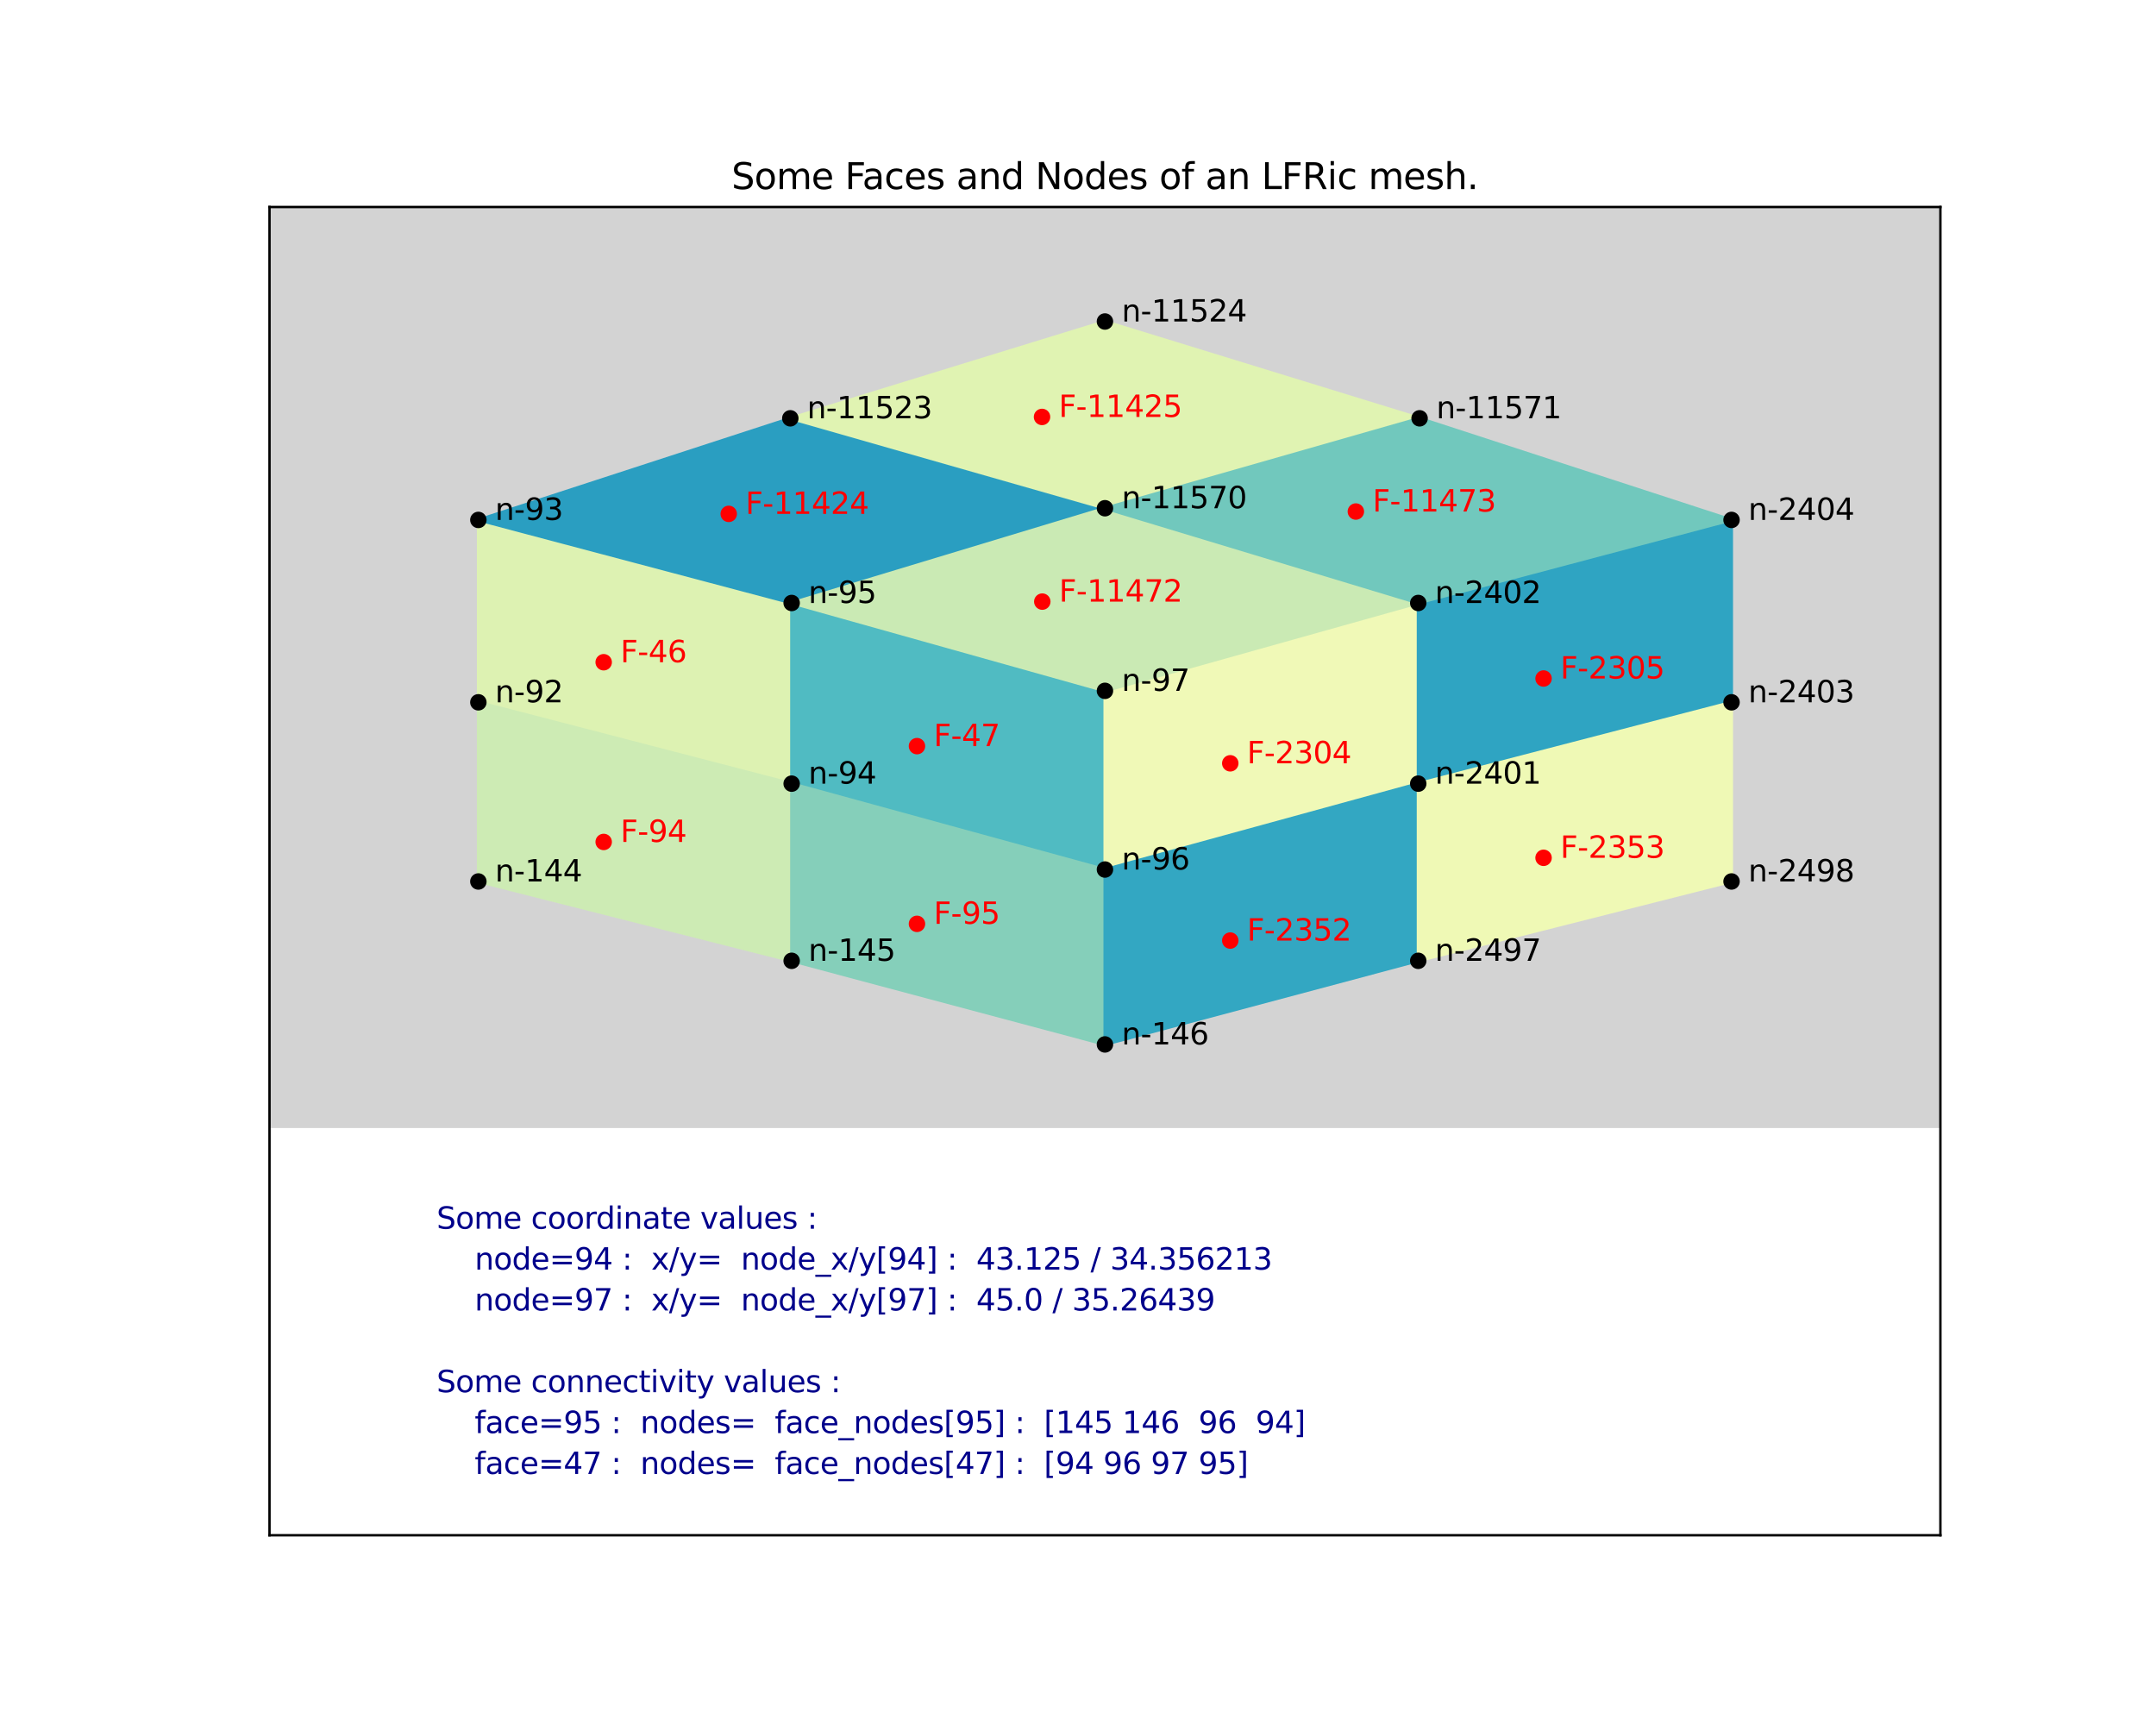 <?xml version="1.0" encoding="utf-8" standalone="no"?>
<!DOCTYPE svg PUBLIC "-//W3C//DTD SVG 1.1//EN"
  "http://www.w3.org/Graphics/SVG/1.1/DTD/svg11.dtd">
<svg xmlns:xlink="http://www.w3.org/1999/xlink" width="720pt" height="576pt" viewBox="0 0 720 576" xmlns="http://www.w3.org/2000/svg" version="1.1">
 <defs>
  <style type="text/css">*{stroke-linejoin: round; stroke-linecap: butt}</style>
 </defs>
 <g id="figure_1">
  <g id="patch_1">
   <path d="M 0 576 
L 720 576 
L 720 0 
L 0 0 
z
" style="fill: #ffffff"/>
  </g>
  <g id="axes_1">
   <g id="patch_2">
    <path d="M 90 512.64 
L 648 512.64 
L 648 69.12 
L 90 69.12 
z
" style="fill: #ffffff"/>
   </g>
   <g id="patch_3">
    <path d="M 90 376.172 
L 648 376.172 
L 648 69.12 
L 90 69.12 
z
" clip-path="url(#p57c37d55b7)" style="fill: #d3d3d3; stroke: #d3d3d3; stroke-linejoin: miter"/>
   </g>
   <g id="patch_4">
    <path d="M 159.75 234.511 
L 264.375 261.669 
L 264.375 201.345 
L 159.75 173.61 
z
" clip-path="url(#p57c37d55b7)" style="fill: #ddf2b2; stroke: #ddf2b2; stroke-linejoin: miter"/>
   </g>
   <g id="patch_5">
    <path d="M 264.375 261.669 
L 369 290.347 
L 369 230.684 
L 264.375 201.345 
z
" clip-path="url(#p57c37d55b7)" style="fill: #50bbc2; stroke: #50bbc2; stroke-linejoin: miter"/>
   </g>
   <g id="patch_6">
    <path d="M 159.75 294.336 
L 264.375 320.827 
L 264.375 261.669 
L 159.75 234.511 
z
" clip-path="url(#p57c37d55b7)" style="fill: #cdebb4; stroke: #cdebb4; stroke-linejoin: miter"/>
   </g>
   <g id="patch_7">
    <path d="M 264.375 320.827 
L 369 348.752 
L 369 290.347 
L 264.375 261.669 
z
" clip-path="url(#p57c37d55b7)" style="fill: #85cfba; stroke: #85cfba; stroke-linejoin: miter"/>
   </g>
   <g id="patch_8">
    <path d="M 369 290.347 
L 473.625 261.669 
L 473.625 201.345 
L 369 230.684 
z
" clip-path="url(#p57c37d55b7)" style="fill: #f0f9b7; stroke: #f0f9b7; stroke-linejoin: miter"/>
   </g>
   <g id="patch_9">
    <path d="M 473.625 261.669 
L 578.25 234.511 
L 578.25 173.61 
L 473.625 201.345 
z
" clip-path="url(#p57c37d55b7)" style="fill: #2fa4c2; stroke: #2fa4c2; stroke-linejoin: miter"/>
   </g>
   <g id="patch_10">
    <path d="M 369 348.752 
L 473.625 320.827 
L 473.625 261.669 
L 369 290.347 
z
" clip-path="url(#p57c37d55b7)" style="fill: #33a7c2; stroke: #33a7c2; stroke-linejoin: miter"/>
   </g>
   <g id="patch_11">
    <path d="M 473.625 320.827 
L 578.25 294.336 
L 578.25 234.511 
L 473.625 261.669 
z
" clip-path="url(#p57c37d55b7)" style="fill: #eff9b5; stroke: #eff9b5; stroke-linejoin: miter"/>
   </g>
   <g id="patch_12">
    <path d="M 159.75 173.61 
L 264.375 201.345 
L 369 169.706 
L 263.925 139.681 
z
" clip-path="url(#p57c37d55b7)" style="fill: #2a9ec1; stroke: #2a9ec1; stroke-linejoin: miter"/>
   </g>
   <g id="patch_13">
    <path d="M 263.925 139.681 
L 369 169.706 
L 474.075 139.681 
L 369 107.356 
z
" clip-path="url(#p57c37d55b7)" style="fill: #e0f3b2; stroke: #e0f3b2; stroke-linejoin: miter"/>
   </g>
   <g id="patch_14">
    <path d="M 264.375 201.345 
L 369 230.684 
L 473.625 201.345 
L 369 169.706 
z
" clip-path="url(#p57c37d55b7)" style="fill: #caeab4; stroke: #caeab4; stroke-linejoin: miter"/>
   </g>
   <g id="patch_15">
    <path d="M 369 169.706 
L 473.625 201.345 
L 578.25 173.61 
L 474.075 139.681 
z
" clip-path="url(#p57c37d55b7)" style="fill: #71c8bd; stroke: #71c8bd; stroke-linejoin: miter"/>
   </g>
   <g id="line2d_1">
    <defs>
     <path id="m5b9dc52ff2" d="M 0 2.25 
C 0.597 2.25 1.169 2.013 1.591 1.591 
C 2.013 1.169 2.25 0.597 2.25 0 
C 2.25 -0.597 2.013 -1.169 1.591 -1.591 
C 1.169 -2.013 0.597 -2.25 0 -2.25 
C -0.597 -2.25 -1.169 -2.013 -1.591 -1.591 
C -2.013 -1.169 -2.25 -0.597 -2.25 0 
C -2.25 0.597 -2.013 1.169 -1.591 1.591 
C -1.169 2.013 -0.597 2.25 0 2.25 
z
" style="stroke: #000000"/>
    </defs>
    <g clip-path="url(#p57c37d55b7)">
     <use xlink:href="#m5b9dc52ff2" x="159.75" y="234.511" style="stroke: #000000"/>
    </g>
   </g>
   <g id="line2d_2">
    <g clip-path="url(#p57c37d55b7)">
     <use xlink:href="#m5b9dc52ff2" x="159.75" y="173.61" style="stroke: #000000"/>
    </g>
   </g>
   <g id="line2d_3">
    <g clip-path="url(#p57c37d55b7)">
     <use xlink:href="#m5b9dc52ff2" x="264.375" y="261.669" style="stroke: #000000"/>
    </g>
   </g>
   <g id="line2d_4">
    <g clip-path="url(#p57c37d55b7)">
     <use xlink:href="#m5b9dc52ff2" x="264.375" y="201.345" style="stroke: #000000"/>
    </g>
   </g>
   <g id="line2d_5">
    <g clip-path="url(#p57c37d55b7)">
     <use xlink:href="#m5b9dc52ff2" x="369" y="290.347" style="stroke: #000000"/>
    </g>
   </g>
   <g id="line2d_6">
    <g clip-path="url(#p57c37d55b7)">
     <use xlink:href="#m5b9dc52ff2" x="369" y="230.684" style="stroke: #000000"/>
    </g>
   </g>
   <g id="line2d_7">
    <g clip-path="url(#p57c37d55b7)">
     <use xlink:href="#m5b9dc52ff2" x="159.75" y="294.336" style="stroke: #000000"/>
    </g>
   </g>
   <g id="line2d_8">
    <g clip-path="url(#p57c37d55b7)">
     <use xlink:href="#m5b9dc52ff2" x="264.375" y="320.827" style="stroke: #000000"/>
    </g>
   </g>
   <g id="line2d_9">
    <g clip-path="url(#p57c37d55b7)">
     <use xlink:href="#m5b9dc52ff2" x="369" y="348.752" style="stroke: #000000"/>
    </g>
   </g>
   <g id="line2d_10">
    <g clip-path="url(#p57c37d55b7)">
     <use xlink:href="#m5b9dc52ff2" x="473.625" y="261.669" style="stroke: #000000"/>
    </g>
   </g>
   <g id="line2d_11">
    <g clip-path="url(#p57c37d55b7)">
     <use xlink:href="#m5b9dc52ff2" x="473.625" y="201.345" style="stroke: #000000"/>
    </g>
   </g>
   <g id="line2d_12">
    <g clip-path="url(#p57c37d55b7)">
     <use xlink:href="#m5b9dc52ff2" x="578.25" y="234.511" style="stroke: #000000"/>
    </g>
   </g>
   <g id="line2d_13">
    <g clip-path="url(#p57c37d55b7)">
     <use xlink:href="#m5b9dc52ff2" x="578.25" y="173.61" style="stroke: #000000"/>
    </g>
   </g>
   <g id="line2d_14">
    <g clip-path="url(#p57c37d55b7)">
     <use xlink:href="#m5b9dc52ff2" x="473.625" y="320.827" style="stroke: #000000"/>
    </g>
   </g>
   <g id="line2d_15">
    <g clip-path="url(#p57c37d55b7)">
     <use xlink:href="#m5b9dc52ff2" x="578.25" y="294.336" style="stroke: #000000"/>
    </g>
   </g>
   <g id="line2d_16">
    <g clip-path="url(#p57c37d55b7)">
     <use xlink:href="#m5b9dc52ff2" x="263.925" y="139.681" style="stroke: #000000"/>
    </g>
   </g>
   <g id="line2d_17">
    <g clip-path="url(#p57c37d55b7)">
     <use xlink:href="#m5b9dc52ff2" x="369" y="107.356" style="stroke: #000000"/>
    </g>
   </g>
   <g id="line2d_18">
    <g clip-path="url(#p57c37d55b7)">
     <use xlink:href="#m5b9dc52ff2" x="369" y="169.706" style="stroke: #000000"/>
    </g>
   </g>
   <g id="line2d_19">
    <g clip-path="url(#p57c37d55b7)">
     <use xlink:href="#m5b9dc52ff2" x="474.075" y="139.681" style="stroke: #000000"/>
    </g>
   </g>
   <g id="line2d_20">
    <defs>
     <path id="me9048881ad" d="M 0 2.25 
C 0.597 2.25 1.169 2.013 1.591 1.591 
C 2.013 1.169 2.25 0.597 2.25 0 
C 2.25 -0.597 2.013 -1.169 1.591 -1.591 
C 1.169 -2.013 0.597 -2.25 0 -2.25 
C -0.597 -2.25 -1.169 -2.013 -1.591 -1.591 
C -2.013 -1.169 -2.25 -0.597 -2.25 0 
C -2.25 0.597 -2.013 1.169 -1.591 1.591 
C -1.169 2.013 -0.597 2.25 0 2.25 
z
" style="stroke: #ff0000"/>
    </defs>
    <g clip-path="url(#p57c37d55b7)">
     <use xlink:href="#me9048881ad" x="201.6" y="221.129" style="fill: #ff0000; stroke: #ff0000"/>
    </g>
   </g>
   <g id="line2d_21">
    <g clip-path="url(#p57c37d55b7)">
     <use xlink:href="#me9048881ad" x="306.225" y="249.143" style="fill: #ff0000; stroke: #ff0000"/>
    </g>
   </g>
   <g id="line2d_22">
    <g clip-path="url(#p57c37d55b7)">
     <use xlink:href="#me9048881ad" x="201.6" y="281.136" style="fill: #ff0000; stroke: #ff0000"/>
    </g>
   </g>
   <g id="line2d_23">
    <g clip-path="url(#p57c37d55b7)">
     <use xlink:href="#me9048881ad" x="306.225" y="308.484" style="fill: #ff0000; stroke: #ff0000"/>
    </g>
   </g>
   <g id="line2d_24">
    <g clip-path="url(#p57c37d55b7)">
     <use xlink:href="#me9048881ad" x="410.85" y="254.878" style="fill: #ff0000; stroke: #ff0000"/>
    </g>
   </g>
   <g id="line2d_25">
    <g clip-path="url(#p57c37d55b7)">
     <use xlink:href="#me9048881ad" x="515.475" y="226.561" style="fill: #ff0000; stroke: #ff0000"/>
    </g>
   </g>
   <g id="line2d_26">
    <g clip-path="url(#p57c37d55b7)">
     <use xlink:href="#me9048881ad" x="410.85" y="314.069" style="fill: #ff0000; stroke: #ff0000"/>
    </g>
   </g>
   <g id="line2d_27">
    <g clip-path="url(#p57c37d55b7)">
     <use xlink:href="#me9048881ad" x="515.475" y="286.434" style="fill: #ff0000; stroke: #ff0000"/>
    </g>
   </g>
   <g id="line2d_28">
    <g clip-path="url(#p57c37d55b7)">
     <use xlink:href="#me9048881ad" x="243.36" y="171.59" style="fill: #ff0000; stroke: #ff0000"/>
    </g>
   </g>
   <g id="line2d_29">
    <g clip-path="url(#p57c37d55b7)">
     <use xlink:href="#me9048881ad" x="347.985" y="139.221" style="fill: #ff0000; stroke: #ff0000"/>
    </g>
   </g>
   <g id="line2d_30">
    <g clip-path="url(#p57c37d55b7)">
     <use xlink:href="#me9048881ad" x="348.075" y="200.885" style="fill: #ff0000; stroke: #ff0000"/>
    </g>
   </g>
   <g id="line2d_31">
    <g clip-path="url(#p57c37d55b7)">
     <use xlink:href="#me9048881ad" x="452.79" y="170.809" style="fill: #ff0000; stroke: #ff0000"/>
    </g>
   </g>
   <g id="patch_16">
    <path d="M 90 512.64 
L 90 69.12 
" style="fill: none; stroke: #000000; stroke-width: 0.8; stroke-linejoin: miter; stroke-linecap: square"/>
   </g>
   <g id="patch_17">
    <path d="M 648 512.64 
L 648 69.12 
" style="fill: none; stroke: #000000; stroke-width: 0.8; stroke-linejoin: miter; stroke-linecap: square"/>
   </g>
   <g id="patch_18">
    <path d="M 90 512.64 
L 648 512.64 
" style="fill: none; stroke: #000000; stroke-width: 0.8; stroke-linejoin: miter; stroke-linecap: square"/>
   </g>
   <g id="patch_19">
    <path d="M 90 69.12 
L 648 69.12 
" style="fill: none; stroke: #000000; stroke-width: 0.8; stroke-linejoin: miter; stroke-linecap: square"/>
   </g>
   <g id="text_1">
    <!-- n-92 -->
    <g transform="translate(165.33 234.511) scale(0.1 -0.1)">
     <defs>
      <path id="DejaVuSans-6e" d="M 3513 2113 
L 3513 0 
L 2938 0 
L 2938 2094 
Q 2938 2591 2744 2837 
Q 2550 3084 2163 3084 
Q 1697 3084 1428 2787 
Q 1159 2491 1159 1978 
L 1159 0 
L 581 0 
L 581 3500 
L 1159 3500 
L 1159 2956 
Q 1366 3272 1645 3428 
Q 1925 3584 2291 3584 
Q 2894 3584 3203 3211 
Q 3513 2838 3513 2113 
z
" transform="scale(0.016)"/>
      <path id="DejaVuSans-2d" d="M 313 2009 
L 1997 2009 
L 1997 1497 
L 313 1497 
L 313 2009 
z
" transform="scale(0.016)"/>
      <path id="DejaVuSans-39" d="M 703 97 
L 703 672 
Q 941 559 1184 500 
Q 1428 441 1663 441 
Q 2288 441 2617 861 
Q 2947 1281 2994 2138 
Q 2813 1869 2534 1725 
Q 2256 1581 1919 1581 
Q 1219 1581 811 2004 
Q 403 2428 403 3163 
Q 403 3881 828 4315 
Q 1253 4750 1959 4750 
Q 2769 4750 3195 4129 
Q 3622 3509 3622 2328 
Q 3622 1225 3098 567 
Q 2575 -91 1691 -91 
Q 1453 -91 1209 -44 
Q 966 3 703 97 
z
M 1959 2075 
Q 2384 2075 2632 2365 
Q 2881 2656 2881 3163 
Q 2881 3666 2632 3958 
Q 2384 4250 1959 4250 
Q 1534 4250 1286 3958 
Q 1038 3666 1038 3163 
Q 1038 2656 1286 2365 
Q 1534 2075 1959 2075 
z
" transform="scale(0.016)"/>
      <path id="DejaVuSans-32" d="M 1228 531 
L 3431 531 
L 3431 0 
L 469 0 
L 469 531 
Q 828 903 1448 1529 
Q 2069 2156 2228 2338 
Q 2531 2678 2651 2914 
Q 2772 3150 2772 3378 
Q 2772 3750 2511 3984 
Q 2250 4219 1831 4219 
Q 1534 4219 1204 4116 
Q 875 4013 500 3803 
L 500 4441 
Q 881 4594 1212 4672 
Q 1544 4750 1819 4750 
Q 2544 4750 2975 4387 
Q 3406 4025 3406 3419 
Q 3406 3131 3298 2873 
Q 3191 2616 2906 2266 
Q 2828 2175 2409 1742 
Q 1991 1309 1228 531 
z
" transform="scale(0.016)"/>
     </defs>
     <use xlink:href="#DejaVuSans-6e"/>
     <use xlink:href="#DejaVuSans-2d" x="63.379"/>
     <use xlink:href="#DejaVuSans-39" x="99.463"/>
     <use xlink:href="#DejaVuSans-32" x="163.086"/>
    </g>
   </g>
   <g id="text_2">
    <!-- n-93 -->
    <g transform="translate(165.33 173.61) scale(0.1 -0.1)">
     <defs>
      <path id="DejaVuSans-33" d="M 2597 2516 
Q 3050 2419 3304 2112 
Q 3559 1806 3559 1356 
Q 3559 666 3084 287 
Q 2609 -91 1734 -91 
Q 1441 -91 1130 -33 
Q 819 25 488 141 
L 488 750 
Q 750 597 1062 519 
Q 1375 441 1716 441 
Q 2309 441 2620 675 
Q 2931 909 2931 1356 
Q 2931 1769 2642 2001 
Q 2353 2234 1838 2234 
L 1294 2234 
L 1294 2753 
L 1863 2753 
Q 2328 2753 2575 2939 
Q 2822 3125 2822 3475 
Q 2822 3834 2567 4026 
Q 2313 4219 1838 4219 
Q 1578 4219 1281 4162 
Q 984 4106 628 3988 
L 628 4550 
Q 988 4650 1302 4700 
Q 1616 4750 1894 4750 
Q 2613 4750 3031 4423 
Q 3450 4097 3450 3541 
Q 3450 3153 3228 2886 
Q 3006 2619 2597 2516 
z
" transform="scale(0.016)"/>
     </defs>
     <use xlink:href="#DejaVuSans-6e"/>
     <use xlink:href="#DejaVuSans-2d" x="63.379"/>
     <use xlink:href="#DejaVuSans-39" x="99.463"/>
     <use xlink:href="#DejaVuSans-33" x="163.086"/>
    </g>
   </g>
   <g id="text_3">
    <!-- n-94 -->
    <g transform="translate(269.955 261.669) scale(0.1 -0.1)">
     <defs>
      <path id="DejaVuSans-34" d="M 2419 4116 
L 825 1625 
L 2419 1625 
L 2419 4116 
z
M 2253 4666 
L 3047 4666 
L 3047 1625 
L 3713 1625 
L 3713 1100 
L 3047 1100 
L 3047 0 
L 2419 0 
L 2419 1100 
L 313 1100 
L 313 1709 
L 2253 4666 
z
" transform="scale(0.016)"/>
     </defs>
     <use xlink:href="#DejaVuSans-6e"/>
     <use xlink:href="#DejaVuSans-2d" x="63.379"/>
     <use xlink:href="#DejaVuSans-39" x="99.463"/>
     <use xlink:href="#DejaVuSans-34" x="163.086"/>
    </g>
   </g>
   <g id="text_4">
    <!-- n-95 -->
    <g transform="translate(269.955 201.345) scale(0.1 -0.1)">
     <defs>
      <path id="DejaVuSans-35" d="M 691 4666 
L 3169 4666 
L 3169 4134 
L 1269 4134 
L 1269 2991 
Q 1406 3038 1543 3061 
Q 1681 3084 1819 3084 
Q 2600 3084 3056 2656 
Q 3513 2228 3513 1497 
Q 3513 744 3044 326 
Q 2575 -91 1722 -91 
Q 1428 -91 1123 -41 
Q 819 9 494 109 
L 494 744 
Q 775 591 1075 516 
Q 1375 441 1709 441 
Q 2250 441 2565 725 
Q 2881 1009 2881 1497 
Q 2881 1984 2565 2268 
Q 2250 2553 1709 2553 
Q 1456 2553 1204 2497 
Q 953 2441 691 2322 
L 691 4666 
z
" transform="scale(0.016)"/>
     </defs>
     <use xlink:href="#DejaVuSans-6e"/>
     <use xlink:href="#DejaVuSans-2d" x="63.379"/>
     <use xlink:href="#DejaVuSans-39" x="99.463"/>
     <use xlink:href="#DejaVuSans-35" x="163.086"/>
    </g>
   </g>
   <g id="text_5">
    <!-- n-96 -->
    <g transform="translate(374.58 290.347) scale(0.1 -0.1)">
     <defs>
      <path id="DejaVuSans-36" d="M 2113 2584 
Q 1688 2584 1439 2293 
Q 1191 2003 1191 1497 
Q 1191 994 1439 701 
Q 1688 409 2113 409 
Q 2538 409 2786 701 
Q 3034 994 3034 1497 
Q 3034 2003 2786 2293 
Q 2538 2584 2113 2584 
z
M 3366 4563 
L 3366 3988 
Q 3128 4100 2886 4159 
Q 2644 4219 2406 4219 
Q 1781 4219 1451 3797 
Q 1122 3375 1075 2522 
Q 1259 2794 1537 2939 
Q 1816 3084 2150 3084 
Q 2853 3084 3261 2657 
Q 3669 2231 3669 1497 
Q 3669 778 3244 343 
Q 2819 -91 2113 -91 
Q 1303 -91 875 529 
Q 447 1150 447 2328 
Q 447 3434 972 4092 
Q 1497 4750 2381 4750 
Q 2619 4750 2861 4703 
Q 3103 4656 3366 4563 
z
" transform="scale(0.016)"/>
     </defs>
     <use xlink:href="#DejaVuSans-6e"/>
     <use xlink:href="#DejaVuSans-2d" x="63.379"/>
     <use xlink:href="#DejaVuSans-39" x="99.463"/>
     <use xlink:href="#DejaVuSans-36" x="163.086"/>
    </g>
   </g>
   <g id="text_6">
    <!-- n-97 -->
    <g transform="translate(374.58 230.684) scale(0.1 -0.1)">
     <defs>
      <path id="DejaVuSans-37" d="M 525 4666 
L 3525 4666 
L 3525 4397 
L 1831 0 
L 1172 0 
L 2766 4134 
L 525 4134 
L 525 4666 
z
" transform="scale(0.016)"/>
     </defs>
     <use xlink:href="#DejaVuSans-6e"/>
     <use xlink:href="#DejaVuSans-2d" x="63.379"/>
     <use xlink:href="#DejaVuSans-39" x="99.463"/>
     <use xlink:href="#DejaVuSans-37" x="163.086"/>
    </g>
   </g>
   <g id="text_7">
    <!-- n-144 -->
    <g transform="translate(165.33 294.336) scale(0.1 -0.1)">
     <defs>
      <path id="DejaVuSans-31" d="M 794 531 
L 1825 531 
L 1825 4091 
L 703 3866 
L 703 4441 
L 1819 4666 
L 2450 4666 
L 2450 531 
L 3481 531 
L 3481 0 
L 794 0 
L 794 531 
z
" transform="scale(0.016)"/>
     </defs>
     <use xlink:href="#DejaVuSans-6e"/>
     <use xlink:href="#DejaVuSans-2d" x="63.379"/>
     <use xlink:href="#DejaVuSans-31" x="99.463"/>
     <use xlink:href="#DejaVuSans-34" x="163.086"/>
     <use xlink:href="#DejaVuSans-34" x="226.709"/>
    </g>
   </g>
   <g id="text_8">
    <!-- n-145 -->
    <g transform="translate(269.955 320.827) scale(0.1 -0.1)">
     <use xlink:href="#DejaVuSans-6e"/>
     <use xlink:href="#DejaVuSans-2d" x="63.379"/>
     <use xlink:href="#DejaVuSans-31" x="99.463"/>
     <use xlink:href="#DejaVuSans-34" x="163.086"/>
     <use xlink:href="#DejaVuSans-35" x="226.709"/>
    </g>
   </g>
   <g id="text_9">
    <!-- n-146 -->
    <g transform="translate(374.58 348.752) scale(0.1 -0.1)">
     <use xlink:href="#DejaVuSans-6e"/>
     <use xlink:href="#DejaVuSans-2d" x="63.379"/>
     <use xlink:href="#DejaVuSans-31" x="99.463"/>
     <use xlink:href="#DejaVuSans-34" x="163.086"/>
     <use xlink:href="#DejaVuSans-36" x="226.709"/>
    </g>
   </g>
   <g id="text_10">
    <!-- n-2401 -->
    <g transform="translate(479.205 261.669) scale(0.1 -0.1)">
     <defs>
      <path id="DejaVuSans-30" d="M 2034 4250 
Q 1547 4250 1301 3770 
Q 1056 3291 1056 2328 
Q 1056 1369 1301 889 
Q 1547 409 2034 409 
Q 2525 409 2770 889 
Q 3016 1369 3016 2328 
Q 3016 3291 2770 3770 
Q 2525 4250 2034 4250 
z
M 2034 4750 
Q 2819 4750 3233 4129 
Q 3647 3509 3647 2328 
Q 3647 1150 3233 529 
Q 2819 -91 2034 -91 
Q 1250 -91 836 529 
Q 422 1150 422 2328 
Q 422 3509 836 4129 
Q 1250 4750 2034 4750 
z
" transform="scale(0.016)"/>
     </defs>
     <use xlink:href="#DejaVuSans-6e"/>
     <use xlink:href="#DejaVuSans-2d" x="63.379"/>
     <use xlink:href="#DejaVuSans-32" x="99.463"/>
     <use xlink:href="#DejaVuSans-34" x="163.086"/>
     <use xlink:href="#DejaVuSans-30" x="226.709"/>
     <use xlink:href="#DejaVuSans-31" x="290.332"/>
    </g>
   </g>
   <g id="text_11">
    <!-- n-2402 -->
    <g transform="translate(479.205 201.345) scale(0.1 -0.1)">
     <use xlink:href="#DejaVuSans-6e"/>
     <use xlink:href="#DejaVuSans-2d" x="63.379"/>
     <use xlink:href="#DejaVuSans-32" x="99.463"/>
     <use xlink:href="#DejaVuSans-34" x="163.086"/>
     <use xlink:href="#DejaVuSans-30" x="226.709"/>
     <use xlink:href="#DejaVuSans-32" x="290.332"/>
    </g>
   </g>
   <g id="text_12">
    <!-- n-2403 -->
    <g transform="translate(583.83 234.511) scale(0.1 -0.1)">
     <use xlink:href="#DejaVuSans-6e"/>
     <use xlink:href="#DejaVuSans-2d" x="63.379"/>
     <use xlink:href="#DejaVuSans-32" x="99.463"/>
     <use xlink:href="#DejaVuSans-34" x="163.086"/>
     <use xlink:href="#DejaVuSans-30" x="226.709"/>
     <use xlink:href="#DejaVuSans-33" x="290.332"/>
    </g>
   </g>
   <g id="text_13">
    <!-- n-2404 -->
    <g transform="translate(583.83 173.61) scale(0.1 -0.1)">
     <use xlink:href="#DejaVuSans-6e"/>
     <use xlink:href="#DejaVuSans-2d" x="63.379"/>
     <use xlink:href="#DejaVuSans-32" x="99.463"/>
     <use xlink:href="#DejaVuSans-34" x="163.086"/>
     <use xlink:href="#DejaVuSans-30" x="226.709"/>
     <use xlink:href="#DejaVuSans-34" x="290.332"/>
    </g>
   </g>
   <g id="text_14">
    <!-- n-2497 -->
    <g transform="translate(479.205 320.827) scale(0.1 -0.1)">
     <use xlink:href="#DejaVuSans-6e"/>
     <use xlink:href="#DejaVuSans-2d" x="63.379"/>
     <use xlink:href="#DejaVuSans-32" x="99.463"/>
     <use xlink:href="#DejaVuSans-34" x="163.086"/>
     <use xlink:href="#DejaVuSans-39" x="226.709"/>
     <use xlink:href="#DejaVuSans-37" x="290.332"/>
    </g>
   </g>
   <g id="text_15">
    <!-- n-2498 -->
    <g transform="translate(583.83 294.336) scale(0.1 -0.1)">
     <defs>
      <path id="DejaVuSans-38" d="M 2034 2216 
Q 1584 2216 1326 1975 
Q 1069 1734 1069 1313 
Q 1069 891 1326 650 
Q 1584 409 2034 409 
Q 2484 409 2743 651 
Q 3003 894 3003 1313 
Q 3003 1734 2745 1975 
Q 2488 2216 2034 2216 
z
M 1403 2484 
Q 997 2584 770 2862 
Q 544 3141 544 3541 
Q 544 4100 942 4425 
Q 1341 4750 2034 4750 
Q 2731 4750 3128 4425 
Q 3525 4100 3525 3541 
Q 3525 3141 3298 2862 
Q 3072 2584 2669 2484 
Q 3125 2378 3379 2068 
Q 3634 1759 3634 1313 
Q 3634 634 3220 271 
Q 2806 -91 2034 -91 
Q 1263 -91 848 271 
Q 434 634 434 1313 
Q 434 1759 690 2068 
Q 947 2378 1403 2484 
z
M 1172 3481 
Q 1172 3119 1398 2916 
Q 1625 2713 2034 2713 
Q 2441 2713 2670 2916 
Q 2900 3119 2900 3481 
Q 2900 3844 2670 4047 
Q 2441 4250 2034 4250 
Q 1625 4250 1398 4047 
Q 1172 3844 1172 3481 
z
" transform="scale(0.016)"/>
     </defs>
     <use xlink:href="#DejaVuSans-6e"/>
     <use xlink:href="#DejaVuSans-2d" x="63.379"/>
     <use xlink:href="#DejaVuSans-32" x="99.463"/>
     <use xlink:href="#DejaVuSans-34" x="163.086"/>
     <use xlink:href="#DejaVuSans-39" x="226.709"/>
     <use xlink:href="#DejaVuSans-38" x="290.332"/>
    </g>
   </g>
   <g id="text_16">
    <!-- n-11523 -->
    <g transform="translate(269.505 139.681) scale(0.1 -0.1)">
     <use xlink:href="#DejaVuSans-6e"/>
     <use xlink:href="#DejaVuSans-2d" x="63.379"/>
     <use xlink:href="#DejaVuSans-31" x="99.463"/>
     <use xlink:href="#DejaVuSans-31" x="163.086"/>
     <use xlink:href="#DejaVuSans-35" x="226.709"/>
     <use xlink:href="#DejaVuSans-32" x="290.332"/>
     <use xlink:href="#DejaVuSans-33" x="353.955"/>
    </g>
   </g>
   <g id="text_17">
    <!-- n-11524 -->
    <g transform="translate(374.58 107.356) scale(0.1 -0.1)">
     <use xlink:href="#DejaVuSans-6e"/>
     <use xlink:href="#DejaVuSans-2d" x="63.379"/>
     <use xlink:href="#DejaVuSans-31" x="99.463"/>
     <use xlink:href="#DejaVuSans-31" x="163.086"/>
     <use xlink:href="#DejaVuSans-35" x="226.709"/>
     <use xlink:href="#DejaVuSans-32" x="290.332"/>
     <use xlink:href="#DejaVuSans-34" x="353.955"/>
    </g>
   </g>
   <g id="text_18">
    <!-- n-11570 -->
    <g transform="translate(374.58 169.706) scale(0.1 -0.1)">
     <use xlink:href="#DejaVuSans-6e"/>
     <use xlink:href="#DejaVuSans-2d" x="63.379"/>
     <use xlink:href="#DejaVuSans-31" x="99.463"/>
     <use xlink:href="#DejaVuSans-31" x="163.086"/>
     <use xlink:href="#DejaVuSans-35" x="226.709"/>
     <use xlink:href="#DejaVuSans-37" x="290.332"/>
     <use xlink:href="#DejaVuSans-30" x="353.955"/>
    </g>
   </g>
   <g id="text_19">
    <!-- n-11571 -->
    <g transform="translate(479.655 139.681) scale(0.1 -0.1)">
     <use xlink:href="#DejaVuSans-6e"/>
     <use xlink:href="#DejaVuSans-2d" x="63.379"/>
     <use xlink:href="#DejaVuSans-31" x="99.463"/>
     <use xlink:href="#DejaVuSans-31" x="163.086"/>
     <use xlink:href="#DejaVuSans-35" x="226.709"/>
     <use xlink:href="#DejaVuSans-37" x="290.332"/>
     <use xlink:href="#DejaVuSans-31" x="353.955"/>
    </g>
   </g>
   <g id="text_20">
    <!-- F-46 -->
    <g style="fill: #ff0000" transform="translate(207.18 221.129) scale(0.1 -0.1)">
     <defs>
      <path id="DejaVuSans-46" d="M 628 4666 
L 3309 4666 
L 3309 4134 
L 1259 4134 
L 1259 2759 
L 3109 2759 
L 3109 2228 
L 1259 2228 
L 1259 0 
L 628 0 
L 628 4666 
z
" transform="scale(0.016)"/>
     </defs>
     <use xlink:href="#DejaVuSans-46"/>
     <use xlink:href="#DejaVuSans-2d" x="57.52"/>
     <use xlink:href="#DejaVuSans-34" x="93.604"/>
     <use xlink:href="#DejaVuSans-36" x="157.227"/>
    </g>
   </g>
   <g id="text_21">
    <!-- F-47 -->
    <g style="fill: #ff0000" transform="translate(311.805 249.143) scale(0.1 -0.1)">
     <use xlink:href="#DejaVuSans-46"/>
     <use xlink:href="#DejaVuSans-2d" x="57.52"/>
     <use xlink:href="#DejaVuSans-34" x="93.604"/>
     <use xlink:href="#DejaVuSans-37" x="157.227"/>
    </g>
   </g>
   <g id="text_22">
    <!-- F-94 -->
    <g style="fill: #ff0000" transform="translate(207.18 281.136) scale(0.1 -0.1)">
     <use xlink:href="#DejaVuSans-46"/>
     <use xlink:href="#DejaVuSans-2d" x="57.52"/>
     <use xlink:href="#DejaVuSans-39" x="93.604"/>
     <use xlink:href="#DejaVuSans-34" x="157.227"/>
    </g>
   </g>
   <g id="text_23">
    <!-- F-95 -->
    <g style="fill: #ff0000" transform="translate(311.805 308.484) scale(0.1 -0.1)">
     <use xlink:href="#DejaVuSans-46"/>
     <use xlink:href="#DejaVuSans-2d" x="57.52"/>
     <use xlink:href="#DejaVuSans-39" x="93.604"/>
     <use xlink:href="#DejaVuSans-35" x="157.227"/>
    </g>
   </g>
   <g id="text_24">
    <!-- F-2304 -->
    <g style="fill: #ff0000" transform="translate(416.43 254.878) scale(0.1 -0.1)">
     <use xlink:href="#DejaVuSans-46"/>
     <use xlink:href="#DejaVuSans-2d" x="57.52"/>
     <use xlink:href="#DejaVuSans-32" x="93.604"/>
     <use xlink:href="#DejaVuSans-33" x="157.227"/>
     <use xlink:href="#DejaVuSans-30" x="220.85"/>
     <use xlink:href="#DejaVuSans-34" x="284.473"/>
    </g>
   </g>
   <g id="text_25">
    <!-- F-2305 -->
    <g style="fill: #ff0000" transform="translate(521.055 226.561) scale(0.1 -0.1)">
     <use xlink:href="#DejaVuSans-46"/>
     <use xlink:href="#DejaVuSans-2d" x="57.52"/>
     <use xlink:href="#DejaVuSans-32" x="93.604"/>
     <use xlink:href="#DejaVuSans-33" x="157.227"/>
     <use xlink:href="#DejaVuSans-30" x="220.85"/>
     <use xlink:href="#DejaVuSans-35" x="284.473"/>
    </g>
   </g>
   <g id="text_26">
    <!-- F-2352 -->
    <g style="fill: #ff0000" transform="translate(416.43 314.069) scale(0.1 -0.1)">
     <use xlink:href="#DejaVuSans-46"/>
     <use xlink:href="#DejaVuSans-2d" x="57.52"/>
     <use xlink:href="#DejaVuSans-32" x="93.604"/>
     <use xlink:href="#DejaVuSans-33" x="157.227"/>
     <use xlink:href="#DejaVuSans-35" x="220.85"/>
     <use xlink:href="#DejaVuSans-32" x="284.473"/>
    </g>
   </g>
   <g id="text_27">
    <!-- F-2353 -->
    <g style="fill: #ff0000" transform="translate(521.055 286.434) scale(0.1 -0.1)">
     <use xlink:href="#DejaVuSans-46"/>
     <use xlink:href="#DejaVuSans-2d" x="57.52"/>
     <use xlink:href="#DejaVuSans-32" x="93.604"/>
     <use xlink:href="#DejaVuSans-33" x="157.227"/>
     <use xlink:href="#DejaVuSans-35" x="220.85"/>
     <use xlink:href="#DejaVuSans-33" x="284.473"/>
    </g>
   </g>
   <g id="text_28">
    <!-- F-11424 -->
    <g style="fill: #ff0000" transform="translate(248.94 171.59) scale(0.1 -0.1)">
     <use xlink:href="#DejaVuSans-46"/>
     <use xlink:href="#DejaVuSans-2d" x="57.52"/>
     <use xlink:href="#DejaVuSans-31" x="93.604"/>
     <use xlink:href="#DejaVuSans-31" x="157.227"/>
     <use xlink:href="#DejaVuSans-34" x="220.85"/>
     <use xlink:href="#DejaVuSans-32" x="284.473"/>
     <use xlink:href="#DejaVuSans-34" x="348.096"/>
    </g>
   </g>
   <g id="text_29">
    <!-- F-11425 -->
    <g style="fill: #ff0000" transform="translate(353.565 139.221) scale(0.1 -0.1)">
     <use xlink:href="#DejaVuSans-46"/>
     <use xlink:href="#DejaVuSans-2d" x="57.52"/>
     <use xlink:href="#DejaVuSans-31" x="93.604"/>
     <use xlink:href="#DejaVuSans-31" x="157.227"/>
     <use xlink:href="#DejaVuSans-34" x="220.85"/>
     <use xlink:href="#DejaVuSans-32" x="284.473"/>
     <use xlink:href="#DejaVuSans-35" x="348.096"/>
    </g>
   </g>
   <g id="text_30">
    <!-- F-11472 -->
    <g style="fill: #ff0000" transform="translate(353.655 200.885) scale(0.1 -0.1)">
     <use xlink:href="#DejaVuSans-46"/>
     <use xlink:href="#DejaVuSans-2d" x="57.52"/>
     <use xlink:href="#DejaVuSans-31" x="93.604"/>
     <use xlink:href="#DejaVuSans-31" x="157.227"/>
     <use xlink:href="#DejaVuSans-34" x="220.85"/>
     <use xlink:href="#DejaVuSans-37" x="284.473"/>
     <use xlink:href="#DejaVuSans-32" x="348.096"/>
    </g>
   </g>
   <g id="text_31">
    <!-- F-11473 -->
    <g style="fill: #ff0000" transform="translate(458.37 170.809) scale(0.1 -0.1)">
     <use xlink:href="#DejaVuSans-46"/>
     <use xlink:href="#DejaVuSans-2d" x="57.52"/>
     <use xlink:href="#DejaVuSans-31" x="93.604"/>
     <use xlink:href="#DejaVuSans-31" x="157.227"/>
     <use xlink:href="#DejaVuSans-34" x="220.85"/>
     <use xlink:href="#DejaVuSans-37" x="284.473"/>
     <use xlink:href="#DejaVuSans-33" x="348.096"/>
    </g>
   </g>
   <g id="text_32">
    <!-- Some coordinate values : -->
    <g style="fill: #00008b" transform="translate(145.8 410.289) scale(0.1 -0.1)">
     <defs>
      <path id="DejaVuSans-53" d="M 3425 4513 
L 3425 3897 
Q 3066 4069 2747 4153 
Q 2428 4238 2131 4238 
Q 1616 4238 1336 4038 
Q 1056 3838 1056 3469 
Q 1056 3159 1242 3001 
Q 1428 2844 1947 2747 
L 2328 2669 
Q 3034 2534 3370 2195 
Q 3706 1856 3706 1288 
Q 3706 609 3251 259 
Q 2797 -91 1919 -91 
Q 1588 -91 1214 -16 
Q 841 59 441 206 
L 441 856 
Q 825 641 1194 531 
Q 1563 422 1919 422 
Q 2459 422 2753 634 
Q 3047 847 3047 1241 
Q 3047 1584 2836 1778 
Q 2625 1972 2144 2069 
L 1759 2144 
Q 1053 2284 737 2584 
Q 422 2884 422 3419 
Q 422 4038 858 4394 
Q 1294 4750 2059 4750 
Q 2388 4750 2728 4690 
Q 3069 4631 3425 4513 
z
" transform="scale(0.016)"/>
      <path id="DejaVuSans-6f" d="M 1959 3097 
Q 1497 3097 1228 2736 
Q 959 2375 959 1747 
Q 959 1119 1226 758 
Q 1494 397 1959 397 
Q 2419 397 2687 759 
Q 2956 1122 2956 1747 
Q 2956 2369 2687 2733 
Q 2419 3097 1959 3097 
z
M 1959 3584 
Q 2709 3584 3137 3096 
Q 3566 2609 3566 1747 
Q 3566 888 3137 398 
Q 2709 -91 1959 -91 
Q 1206 -91 779 398 
Q 353 888 353 1747 
Q 353 2609 779 3096 
Q 1206 3584 1959 3584 
z
" transform="scale(0.016)"/>
      <path id="DejaVuSans-6d" d="M 3328 2828 
Q 3544 3216 3844 3400 
Q 4144 3584 4550 3584 
Q 5097 3584 5394 3201 
Q 5691 2819 5691 2113 
L 5691 0 
L 5113 0 
L 5113 2094 
Q 5113 2597 4934 2840 
Q 4756 3084 4391 3084 
Q 3944 3084 3684 2787 
Q 3425 2491 3425 1978 
L 3425 0 
L 2847 0 
L 2847 2094 
Q 2847 2600 2669 2842 
Q 2491 3084 2119 3084 
Q 1678 3084 1418 2786 
Q 1159 2488 1159 1978 
L 1159 0 
L 581 0 
L 581 3500 
L 1159 3500 
L 1159 2956 
Q 1356 3278 1631 3431 
Q 1906 3584 2284 3584 
Q 2666 3584 2933 3390 
Q 3200 3197 3328 2828 
z
" transform="scale(0.016)"/>
      <path id="DejaVuSans-65" d="M 3597 1894 
L 3597 1613 
L 953 1613 
Q 991 1019 1311 708 
Q 1631 397 2203 397 
Q 2534 397 2845 478 
Q 3156 559 3463 722 
L 3463 178 
Q 3153 47 2828 -22 
Q 2503 -91 2169 -91 
Q 1331 -91 842 396 
Q 353 884 353 1716 
Q 353 2575 817 3079 
Q 1281 3584 2069 3584 
Q 2775 3584 3186 3129 
Q 3597 2675 3597 1894 
z
M 3022 2063 
Q 3016 2534 2758 2815 
Q 2500 3097 2075 3097 
Q 1594 3097 1305 2825 
Q 1016 2553 972 2059 
L 3022 2063 
z
" transform="scale(0.016)"/>
      <path id="DejaVuSans-20" transform="scale(0.016)"/>
      <path id="DejaVuSans-63" d="M 3122 3366 
L 3122 2828 
Q 2878 2963 2633 3030 
Q 2388 3097 2138 3097 
Q 1578 3097 1268 2742 
Q 959 2388 959 1747 
Q 959 1106 1268 751 
Q 1578 397 2138 397 
Q 2388 397 2633 464 
Q 2878 531 3122 666 
L 3122 134 
Q 2881 22 2623 -34 
Q 2366 -91 2075 -91 
Q 1284 -91 818 406 
Q 353 903 353 1747 
Q 353 2603 823 3093 
Q 1294 3584 2113 3584 
Q 2378 3584 2631 3529 
Q 2884 3475 3122 3366 
z
" transform="scale(0.016)"/>
      <path id="DejaVuSans-72" d="M 2631 2963 
Q 2534 3019 2420 3045 
Q 2306 3072 2169 3072 
Q 1681 3072 1420 2755 
Q 1159 2438 1159 1844 
L 1159 0 
L 581 0 
L 581 3500 
L 1159 3500 
L 1159 2956 
Q 1341 3275 1631 3429 
Q 1922 3584 2338 3584 
Q 2397 3584 2469 3576 
Q 2541 3569 2628 3553 
L 2631 2963 
z
" transform="scale(0.016)"/>
      <path id="DejaVuSans-64" d="M 2906 2969 
L 2906 4863 
L 3481 4863 
L 3481 0 
L 2906 0 
L 2906 525 
Q 2725 213 2448 61 
Q 2172 -91 1784 -91 
Q 1150 -91 751 415 
Q 353 922 353 1747 
Q 353 2572 751 3078 
Q 1150 3584 1784 3584 
Q 2172 3584 2448 3432 
Q 2725 3281 2906 2969 
z
M 947 1747 
Q 947 1113 1208 752 
Q 1469 391 1925 391 
Q 2381 391 2643 752 
Q 2906 1113 2906 1747 
Q 2906 2381 2643 2742 
Q 2381 3103 1925 3103 
Q 1469 3103 1208 2742 
Q 947 2381 947 1747 
z
" transform="scale(0.016)"/>
      <path id="DejaVuSans-69" d="M 603 3500 
L 1178 3500 
L 1178 0 
L 603 0 
L 603 3500 
z
M 603 4863 
L 1178 4863 
L 1178 4134 
L 603 4134 
L 603 4863 
z
" transform="scale(0.016)"/>
      <path id="DejaVuSans-61" d="M 2194 1759 
Q 1497 1759 1228 1600 
Q 959 1441 959 1056 
Q 959 750 1161 570 
Q 1363 391 1709 391 
Q 2188 391 2477 730 
Q 2766 1069 2766 1631 
L 2766 1759 
L 2194 1759 
z
M 3341 1997 
L 3341 0 
L 2766 0 
L 2766 531 
Q 2569 213 2275 61 
Q 1981 -91 1556 -91 
Q 1019 -91 701 211 
Q 384 513 384 1019 
Q 384 1609 779 1909 
Q 1175 2209 1959 2209 
L 2766 2209 
L 2766 2266 
Q 2766 2663 2505 2880 
Q 2244 3097 1772 3097 
Q 1472 3097 1187 3025 
Q 903 2953 641 2809 
L 641 3341 
Q 956 3463 1253 3523 
Q 1550 3584 1831 3584 
Q 2591 3584 2966 3190 
Q 3341 2797 3341 1997 
z
" transform="scale(0.016)"/>
      <path id="DejaVuSans-74" d="M 1172 4494 
L 1172 3500 
L 2356 3500 
L 2356 3053 
L 1172 3053 
L 1172 1153 
Q 1172 725 1289 603 
Q 1406 481 1766 481 
L 2356 481 
L 2356 0 
L 1766 0 
Q 1100 0 847 248 
Q 594 497 594 1153 
L 594 3053 
L 172 3053 
L 172 3500 
L 594 3500 
L 594 4494 
L 1172 4494 
z
" transform="scale(0.016)"/>
      <path id="DejaVuSans-76" d="M 191 3500 
L 800 3500 
L 1894 563 
L 2988 3500 
L 3597 3500 
L 2284 0 
L 1503 0 
L 191 3500 
z
" transform="scale(0.016)"/>
      <path id="DejaVuSans-6c" d="M 603 4863 
L 1178 4863 
L 1178 0 
L 603 0 
L 603 4863 
z
" transform="scale(0.016)"/>
      <path id="DejaVuSans-75" d="M 544 1381 
L 544 3500 
L 1119 3500 
L 1119 1403 
Q 1119 906 1312 657 
Q 1506 409 1894 409 
Q 2359 409 2629 706 
Q 2900 1003 2900 1516 
L 2900 3500 
L 3475 3500 
L 3475 0 
L 2900 0 
L 2900 538 
Q 2691 219 2414 64 
Q 2138 -91 1772 -91 
Q 1169 -91 856 284 
Q 544 659 544 1381 
z
M 1991 3584 
L 1991 3584 
z
" transform="scale(0.016)"/>
      <path id="DejaVuSans-73" d="M 2834 3397 
L 2834 2853 
Q 2591 2978 2328 3040 
Q 2066 3103 1784 3103 
Q 1356 3103 1142 2972 
Q 928 2841 928 2578 
Q 928 2378 1081 2264 
Q 1234 2150 1697 2047 
L 1894 2003 
Q 2506 1872 2764 1633 
Q 3022 1394 3022 966 
Q 3022 478 2636 193 
Q 2250 -91 1575 -91 
Q 1294 -91 989 -36 
Q 684 19 347 128 
L 347 722 
Q 666 556 975 473 
Q 1284 391 1588 391 
Q 1994 391 2212 530 
Q 2431 669 2431 922 
Q 2431 1156 2273 1281 
Q 2116 1406 1581 1522 
L 1381 1569 
Q 847 1681 609 1914 
Q 372 2147 372 2553 
Q 372 3047 722 3315 
Q 1072 3584 1716 3584 
Q 2034 3584 2315 3537 
Q 2597 3491 2834 3397 
z
" transform="scale(0.016)"/>
      <path id="DejaVuSans-3a" d="M 750 794 
L 1409 794 
L 1409 0 
L 750 0 
L 750 794 
z
M 750 3309 
L 1409 3309 
L 1409 2516 
L 750 2516 
L 750 3309 
z
" transform="scale(0.016)"/>
     </defs>
     <use xlink:href="#DejaVuSans-53"/>
     <use xlink:href="#DejaVuSans-6f" x="63.477"/>
     <use xlink:href="#DejaVuSans-6d" x="124.658"/>
     <use xlink:href="#DejaVuSans-65" x="222.07"/>
     <use xlink:href="#DejaVuSans-20" x="283.594"/>
     <use xlink:href="#DejaVuSans-63" x="315.381"/>
     <use xlink:href="#DejaVuSans-6f" x="370.361"/>
     <use xlink:href="#DejaVuSans-6f" x="431.543"/>
     <use xlink:href="#DejaVuSans-72" x="492.725"/>
     <use xlink:href="#DejaVuSans-64" x="532.088"/>
     <use xlink:href="#DejaVuSans-69" x="595.564"/>
     <use xlink:href="#DejaVuSans-6e" x="623.348"/>
     <use xlink:href="#DejaVuSans-61" x="686.727"/>
     <use xlink:href="#DejaVuSans-74" x="748.006"/>
     <use xlink:href="#DejaVuSans-65" x="787.215"/>
     <use xlink:href="#DejaVuSans-20" x="848.738"/>
     <use xlink:href="#DejaVuSans-76" x="880.525"/>
     <use xlink:href="#DejaVuSans-61" x="939.705"/>
     <use xlink:href="#DejaVuSans-6c" x="1000.984"/>
     <use xlink:href="#DejaVuSans-75" x="1028.768"/>
     <use xlink:href="#DejaVuSans-65" x="1092.146"/>
     <use xlink:href="#DejaVuSans-73" x="1153.67"/>
     <use xlink:href="#DejaVuSans-20" x="1205.77"/>
     <use xlink:href="#DejaVuSans-3a" x="1237.557"/>
    </g>
   </g>
   <g id="text_33">
    <!--     node=94 :  x/y=  node_x/y[94] :  43.125 / 34.356213 -->
    <g style="fill: #00008b" transform="translate(145.8 423.936) scale(0.1 -0.1)">
     <defs>
      <path id="DejaVuSans-3d" d="M 678 2906 
L 4684 2906 
L 4684 2381 
L 678 2381 
L 678 2906 
z
M 678 1631 
L 4684 1631 
L 4684 1100 
L 678 1100 
L 678 1631 
z
" transform="scale(0.016)"/>
      <path id="DejaVuSans-78" d="M 3513 3500 
L 2247 1797 
L 3578 0 
L 2900 0 
L 1881 1375 
L 863 0 
L 184 0 
L 1544 1831 
L 300 3500 
L 978 3500 
L 1906 2253 
L 2834 3500 
L 3513 3500 
z
" transform="scale(0.016)"/>
      <path id="DejaVuSans-2f" d="M 1625 4666 
L 2156 4666 
L 531 -594 
L 0 -594 
L 1625 4666 
z
" transform="scale(0.016)"/>
      <path id="DejaVuSans-79" d="M 2059 -325 
Q 1816 -950 1584 -1140 
Q 1353 -1331 966 -1331 
L 506 -1331 
L 506 -850 
L 844 -850 
Q 1081 -850 1212 -737 
Q 1344 -625 1503 -206 
L 1606 56 
L 191 3500 
L 800 3500 
L 1894 763 
L 2988 3500 
L 3597 3500 
L 2059 -325 
z
" transform="scale(0.016)"/>
      <path id="DejaVuSans-5f" d="M 3263 -1063 
L 3263 -1509 
L -63 -1509 
L -63 -1063 
L 3263 -1063 
z
" transform="scale(0.016)"/>
      <path id="DejaVuSans-5b" d="M 550 4863 
L 1875 4863 
L 1875 4416 
L 1125 4416 
L 1125 -397 
L 1875 -397 
L 1875 -844 
L 550 -844 
L 550 4863 
z
" transform="scale(0.016)"/>
      <path id="DejaVuSans-5d" d="M 1947 4863 
L 1947 -844 
L 622 -844 
L 622 -397 
L 1369 -397 
L 1369 4416 
L 622 4416 
L 622 4863 
L 1947 4863 
z
" transform="scale(0.016)"/>
      <path id="DejaVuSans-2e" d="M 684 794 
L 1344 794 
L 1344 0 
L 684 0 
L 684 794 
z
" transform="scale(0.016)"/>
     </defs>
     <use xlink:href="#DejaVuSans-20"/>
     <use xlink:href="#DejaVuSans-20" x="31.787"/>
     <use xlink:href="#DejaVuSans-20" x="63.574"/>
     <use xlink:href="#DejaVuSans-20" x="95.361"/>
     <use xlink:href="#DejaVuSans-6e" x="127.148"/>
     <use xlink:href="#DejaVuSans-6f" x="190.527"/>
     <use xlink:href="#DejaVuSans-64" x="251.709"/>
     <use xlink:href="#DejaVuSans-65" x="315.186"/>
     <use xlink:href="#DejaVuSans-3d" x="376.709"/>
     <use xlink:href="#DejaVuSans-39" x="460.498"/>
     <use xlink:href="#DejaVuSans-34" x="524.121"/>
     <use xlink:href="#DejaVuSans-20" x="587.744"/>
     <use xlink:href="#DejaVuSans-3a" x="619.531"/>
     <use xlink:href="#DejaVuSans-20" x="653.223"/>
     <use xlink:href="#DejaVuSans-20" x="685.01"/>
     <use xlink:href="#DejaVuSans-78" x="716.797"/>
     <use xlink:href="#DejaVuSans-2f" x="775.977"/>
     <use xlink:href="#DejaVuSans-79" x="809.668"/>
     <use xlink:href="#DejaVuSans-3d" x="868.848"/>
     <use xlink:href="#DejaVuSans-20" x="952.637"/>
     <use xlink:href="#DejaVuSans-20" x="984.424"/>
     <use xlink:href="#DejaVuSans-6e" x="1016.211"/>
     <use xlink:href="#DejaVuSans-6f" x="1079.59"/>
     <use xlink:href="#DejaVuSans-64" x="1140.771"/>
     <use xlink:href="#DejaVuSans-65" x="1204.248"/>
     <use xlink:href="#DejaVuSans-5f" x="1265.771"/>
     <use xlink:href="#DejaVuSans-78" x="1315.771"/>
     <use xlink:href="#DejaVuSans-2f" x="1374.951"/>
     <use xlink:href="#DejaVuSans-79" x="1408.643"/>
     <use xlink:href="#DejaVuSans-5b" x="1467.822"/>
     <use xlink:href="#DejaVuSans-39" x="1506.836"/>
     <use xlink:href="#DejaVuSans-34" x="1570.459"/>
     <use xlink:href="#DejaVuSans-5d" x="1634.082"/>
     <use xlink:href="#DejaVuSans-20" x="1673.096"/>
     <use xlink:href="#DejaVuSans-3a" x="1704.883"/>
     <use xlink:href="#DejaVuSans-20" x="1738.574"/>
     <use xlink:href="#DejaVuSans-20" x="1770.361"/>
     <use xlink:href="#DejaVuSans-34" x="1802.148"/>
     <use xlink:href="#DejaVuSans-33" x="1865.771"/>
     <use xlink:href="#DejaVuSans-2e" x="1929.395"/>
     <use xlink:href="#DejaVuSans-31" x="1961.182"/>
     <use xlink:href="#DejaVuSans-32" x="2024.805"/>
     <use xlink:href="#DejaVuSans-35" x="2088.428"/>
     <use xlink:href="#DejaVuSans-20" x="2152.051"/>
     <use xlink:href="#DejaVuSans-2f" x="2183.838"/>
     <use xlink:href="#DejaVuSans-20" x="2217.529"/>
     <use xlink:href="#DejaVuSans-33" x="2249.316"/>
     <use xlink:href="#DejaVuSans-34" x="2312.939"/>
     <use xlink:href="#DejaVuSans-2e" x="2376.562"/>
     <use xlink:href="#DejaVuSans-33" x="2408.35"/>
     <use xlink:href="#DejaVuSans-35" x="2471.973"/>
     <use xlink:href="#DejaVuSans-36" x="2535.596"/>
     <use xlink:href="#DejaVuSans-32" x="2599.219"/>
     <use xlink:href="#DejaVuSans-31" x="2662.842"/>
     <use xlink:href="#DejaVuSans-33" x="2726.465"/>
    </g>
   </g>
   <g id="text_34">
    <!--     node=97 :  x/y=  node_x/y[97] :  45.0 / 35.26439 -->
    <g style="fill: #00008b" transform="translate(145.8 437.583) scale(0.1 -0.1)">
     <use xlink:href="#DejaVuSans-20"/>
     <use xlink:href="#DejaVuSans-20" x="31.787"/>
     <use xlink:href="#DejaVuSans-20" x="63.574"/>
     <use xlink:href="#DejaVuSans-20" x="95.361"/>
     <use xlink:href="#DejaVuSans-6e" x="127.148"/>
     <use xlink:href="#DejaVuSans-6f" x="190.527"/>
     <use xlink:href="#DejaVuSans-64" x="251.709"/>
     <use xlink:href="#DejaVuSans-65" x="315.186"/>
     <use xlink:href="#DejaVuSans-3d" x="376.709"/>
     <use xlink:href="#DejaVuSans-39" x="460.498"/>
     <use xlink:href="#DejaVuSans-37" x="524.121"/>
     <use xlink:href="#DejaVuSans-20" x="587.744"/>
     <use xlink:href="#DejaVuSans-3a" x="619.531"/>
     <use xlink:href="#DejaVuSans-20" x="653.223"/>
     <use xlink:href="#DejaVuSans-20" x="685.01"/>
     <use xlink:href="#DejaVuSans-78" x="716.797"/>
     <use xlink:href="#DejaVuSans-2f" x="775.977"/>
     <use xlink:href="#DejaVuSans-79" x="809.668"/>
     <use xlink:href="#DejaVuSans-3d" x="868.848"/>
     <use xlink:href="#DejaVuSans-20" x="952.637"/>
     <use xlink:href="#DejaVuSans-20" x="984.424"/>
     <use xlink:href="#DejaVuSans-6e" x="1016.211"/>
     <use xlink:href="#DejaVuSans-6f" x="1079.59"/>
     <use xlink:href="#DejaVuSans-64" x="1140.771"/>
     <use xlink:href="#DejaVuSans-65" x="1204.248"/>
     <use xlink:href="#DejaVuSans-5f" x="1265.771"/>
     <use xlink:href="#DejaVuSans-78" x="1315.771"/>
     <use xlink:href="#DejaVuSans-2f" x="1374.951"/>
     <use xlink:href="#DejaVuSans-79" x="1408.643"/>
     <use xlink:href="#DejaVuSans-5b" x="1467.822"/>
     <use xlink:href="#DejaVuSans-39" x="1506.836"/>
     <use xlink:href="#DejaVuSans-37" x="1570.459"/>
     <use xlink:href="#DejaVuSans-5d" x="1634.082"/>
     <use xlink:href="#DejaVuSans-20" x="1673.096"/>
     <use xlink:href="#DejaVuSans-3a" x="1704.883"/>
     <use xlink:href="#DejaVuSans-20" x="1738.574"/>
     <use xlink:href="#DejaVuSans-20" x="1770.361"/>
     <use xlink:href="#DejaVuSans-34" x="1802.148"/>
     <use xlink:href="#DejaVuSans-35" x="1865.771"/>
     <use xlink:href="#DejaVuSans-2e" x="1929.395"/>
     <use xlink:href="#DejaVuSans-30" x="1961.182"/>
     <use xlink:href="#DejaVuSans-20" x="2024.805"/>
     <use xlink:href="#DejaVuSans-2f" x="2056.592"/>
     <use xlink:href="#DejaVuSans-20" x="2090.283"/>
     <use xlink:href="#DejaVuSans-33" x="2122.07"/>
     <use xlink:href="#DejaVuSans-35" x="2185.693"/>
     <use xlink:href="#DejaVuSans-2e" x="2249.316"/>
     <use xlink:href="#DejaVuSans-32" x="2281.104"/>
     <use xlink:href="#DejaVuSans-36" x="2344.727"/>
     <use xlink:href="#DejaVuSans-34" x="2408.35"/>
     <use xlink:href="#DejaVuSans-33" x="2471.973"/>
     <use xlink:href="#DejaVuSans-39" x="2535.596"/>
    </g>
   </g>
   <g id="text_35">
    <!-- Some connectivity values : -->
    <g style="fill: #00008b" transform="translate(145.8 464.876) scale(0.1 -0.1)">
     <use xlink:href="#DejaVuSans-53"/>
     <use xlink:href="#DejaVuSans-6f" x="63.477"/>
     <use xlink:href="#DejaVuSans-6d" x="124.658"/>
     <use xlink:href="#DejaVuSans-65" x="222.07"/>
     <use xlink:href="#DejaVuSans-20" x="283.594"/>
     <use xlink:href="#DejaVuSans-63" x="315.381"/>
     <use xlink:href="#DejaVuSans-6f" x="370.361"/>
     <use xlink:href="#DejaVuSans-6e" x="431.543"/>
     <use xlink:href="#DejaVuSans-6e" x="494.922"/>
     <use xlink:href="#DejaVuSans-65" x="558.301"/>
     <use xlink:href="#DejaVuSans-63" x="619.824"/>
     <use xlink:href="#DejaVuSans-74" x="674.805"/>
     <use xlink:href="#DejaVuSans-69" x="714.014"/>
     <use xlink:href="#DejaVuSans-76" x="741.797"/>
     <use xlink:href="#DejaVuSans-69" x="800.977"/>
     <use xlink:href="#DejaVuSans-74" x="828.76"/>
     <use xlink:href="#DejaVuSans-79" x="867.969"/>
     <use xlink:href="#DejaVuSans-20" x="927.148"/>
     <use xlink:href="#DejaVuSans-76" x="958.936"/>
     <use xlink:href="#DejaVuSans-61" x="1018.115"/>
     <use xlink:href="#DejaVuSans-6c" x="1079.395"/>
     <use xlink:href="#DejaVuSans-75" x="1107.178"/>
     <use xlink:href="#DejaVuSans-65" x="1170.557"/>
     <use xlink:href="#DejaVuSans-73" x="1232.08"/>
     <use xlink:href="#DejaVuSans-20" x="1284.18"/>
     <use xlink:href="#DejaVuSans-3a" x="1315.967"/>
    </g>
   </g>
   <g id="text_36">
    <!--     face=95 :  nodes=  face_nodes[95] :  [145 146  96  94] -->
    <g style="fill: #00008b" transform="translate(145.8 478.523) scale(0.1 -0.1)">
     <defs>
      <path id="DejaVuSans-66" d="M 2375 4863 
L 2375 4384 
L 1825 4384 
Q 1516 4384 1395 4259 
Q 1275 4134 1275 3809 
L 1275 3500 
L 2222 3500 
L 2222 3053 
L 1275 3053 
L 1275 0 
L 697 0 
L 697 3053 
L 147 3053 
L 147 3500 
L 697 3500 
L 697 3744 
Q 697 4328 969 4595 
Q 1241 4863 1831 4863 
L 2375 4863 
z
" transform="scale(0.016)"/>
     </defs>
     <use xlink:href="#DejaVuSans-20"/>
     <use xlink:href="#DejaVuSans-20" x="31.787"/>
     <use xlink:href="#DejaVuSans-20" x="63.574"/>
     <use xlink:href="#DejaVuSans-20" x="95.361"/>
     <use xlink:href="#DejaVuSans-66" x="127.148"/>
     <use xlink:href="#DejaVuSans-61" x="162.354"/>
     <use xlink:href="#DejaVuSans-63" x="223.633"/>
     <use xlink:href="#DejaVuSans-65" x="278.613"/>
     <use xlink:href="#DejaVuSans-3d" x="340.137"/>
     <use xlink:href="#DejaVuSans-39" x="423.926"/>
     <use xlink:href="#DejaVuSans-35" x="487.549"/>
     <use xlink:href="#DejaVuSans-20" x="551.172"/>
     <use xlink:href="#DejaVuSans-3a" x="582.959"/>
     <use xlink:href="#DejaVuSans-20" x="616.65"/>
     <use xlink:href="#DejaVuSans-20" x="648.438"/>
     <use xlink:href="#DejaVuSans-6e" x="680.225"/>
     <use xlink:href="#DejaVuSans-6f" x="743.604"/>
     <use xlink:href="#DejaVuSans-64" x="804.785"/>
     <use xlink:href="#DejaVuSans-65" x="868.262"/>
     <use xlink:href="#DejaVuSans-73" x="929.785"/>
     <use xlink:href="#DejaVuSans-3d" x="981.885"/>
     <use xlink:href="#DejaVuSans-20" x="1065.674"/>
     <use xlink:href="#DejaVuSans-20" x="1097.461"/>
     <use xlink:href="#DejaVuSans-66" x="1129.248"/>
     <use xlink:href="#DejaVuSans-61" x="1164.453"/>
     <use xlink:href="#DejaVuSans-63" x="1225.732"/>
     <use xlink:href="#DejaVuSans-65" x="1280.713"/>
     <use xlink:href="#DejaVuSans-5f" x="1342.236"/>
     <use xlink:href="#DejaVuSans-6e" x="1392.236"/>
     <use xlink:href="#DejaVuSans-6f" x="1455.615"/>
     <use xlink:href="#DejaVuSans-64" x="1516.797"/>
     <use xlink:href="#DejaVuSans-65" x="1580.273"/>
     <use xlink:href="#DejaVuSans-73" x="1641.797"/>
     <use xlink:href="#DejaVuSans-5b" x="1693.896"/>
     <use xlink:href="#DejaVuSans-39" x="1732.91"/>
     <use xlink:href="#DejaVuSans-35" x="1796.533"/>
     <use xlink:href="#DejaVuSans-5d" x="1860.156"/>
     <use xlink:href="#DejaVuSans-20" x="1899.17"/>
     <use xlink:href="#DejaVuSans-3a" x="1930.957"/>
     <use xlink:href="#DejaVuSans-20" x="1964.648"/>
     <use xlink:href="#DejaVuSans-20" x="1996.436"/>
     <use xlink:href="#DejaVuSans-5b" x="2028.223"/>
     <use xlink:href="#DejaVuSans-31" x="2067.236"/>
     <use xlink:href="#DejaVuSans-34" x="2130.859"/>
     <use xlink:href="#DejaVuSans-35" x="2194.482"/>
     <use xlink:href="#DejaVuSans-20" x="2258.105"/>
     <use xlink:href="#DejaVuSans-31" x="2289.893"/>
     <use xlink:href="#DejaVuSans-34" x="2353.516"/>
     <use xlink:href="#DejaVuSans-36" x="2417.139"/>
     <use xlink:href="#DejaVuSans-20" x="2480.762"/>
     <use xlink:href="#DejaVuSans-20" x="2512.549"/>
     <use xlink:href="#DejaVuSans-39" x="2544.336"/>
     <use xlink:href="#DejaVuSans-36" x="2607.959"/>
     <use xlink:href="#DejaVuSans-20" x="2671.582"/>
     <use xlink:href="#DejaVuSans-20" x="2703.369"/>
     <use xlink:href="#DejaVuSans-39" x="2735.156"/>
     <use xlink:href="#DejaVuSans-34" x="2798.779"/>
     <use xlink:href="#DejaVuSans-5d" x="2862.402"/>
    </g>
   </g>
   <g id="text_37">
    <!--     face=47 :  nodes=  face_nodes[47] :  [94 96 97 95] -->
    <g style="fill: #00008b" transform="translate(145.8 492.17) scale(0.1 -0.1)">
     <use xlink:href="#DejaVuSans-20"/>
     <use xlink:href="#DejaVuSans-20" x="31.787"/>
     <use xlink:href="#DejaVuSans-20" x="63.574"/>
     <use xlink:href="#DejaVuSans-20" x="95.361"/>
     <use xlink:href="#DejaVuSans-66" x="127.148"/>
     <use xlink:href="#DejaVuSans-61" x="162.354"/>
     <use xlink:href="#DejaVuSans-63" x="223.633"/>
     <use xlink:href="#DejaVuSans-65" x="278.613"/>
     <use xlink:href="#DejaVuSans-3d" x="340.137"/>
     <use xlink:href="#DejaVuSans-34" x="423.926"/>
     <use xlink:href="#DejaVuSans-37" x="487.549"/>
     <use xlink:href="#DejaVuSans-20" x="551.172"/>
     <use xlink:href="#DejaVuSans-3a" x="582.959"/>
     <use xlink:href="#DejaVuSans-20" x="616.65"/>
     <use xlink:href="#DejaVuSans-20" x="648.438"/>
     <use xlink:href="#DejaVuSans-6e" x="680.225"/>
     <use xlink:href="#DejaVuSans-6f" x="743.604"/>
     <use xlink:href="#DejaVuSans-64" x="804.785"/>
     <use xlink:href="#DejaVuSans-65" x="868.262"/>
     <use xlink:href="#DejaVuSans-73" x="929.785"/>
     <use xlink:href="#DejaVuSans-3d" x="981.885"/>
     <use xlink:href="#DejaVuSans-20" x="1065.674"/>
     <use xlink:href="#DejaVuSans-20" x="1097.461"/>
     <use xlink:href="#DejaVuSans-66" x="1129.248"/>
     <use xlink:href="#DejaVuSans-61" x="1164.453"/>
     <use xlink:href="#DejaVuSans-63" x="1225.732"/>
     <use xlink:href="#DejaVuSans-65" x="1280.713"/>
     <use xlink:href="#DejaVuSans-5f" x="1342.236"/>
     <use xlink:href="#DejaVuSans-6e" x="1392.236"/>
     <use xlink:href="#DejaVuSans-6f" x="1455.615"/>
     <use xlink:href="#DejaVuSans-64" x="1516.797"/>
     <use xlink:href="#DejaVuSans-65" x="1580.273"/>
     <use xlink:href="#DejaVuSans-73" x="1641.797"/>
     <use xlink:href="#DejaVuSans-5b" x="1693.896"/>
     <use xlink:href="#DejaVuSans-34" x="1732.91"/>
     <use xlink:href="#DejaVuSans-37" x="1796.533"/>
     <use xlink:href="#DejaVuSans-5d" x="1860.156"/>
     <use xlink:href="#DejaVuSans-20" x="1899.17"/>
     <use xlink:href="#DejaVuSans-3a" x="1930.957"/>
     <use xlink:href="#DejaVuSans-20" x="1964.648"/>
     <use xlink:href="#DejaVuSans-20" x="1996.436"/>
     <use xlink:href="#DejaVuSans-5b" x="2028.223"/>
     <use xlink:href="#DejaVuSans-39" x="2067.236"/>
     <use xlink:href="#DejaVuSans-34" x="2130.859"/>
     <use xlink:href="#DejaVuSans-20" x="2194.482"/>
     <use xlink:href="#DejaVuSans-39" x="2226.27"/>
     <use xlink:href="#DejaVuSans-36" x="2289.893"/>
     <use xlink:href="#DejaVuSans-20" x="2353.516"/>
     <use xlink:href="#DejaVuSans-39" x="2385.303"/>
     <use xlink:href="#DejaVuSans-37" x="2448.926"/>
     <use xlink:href="#DejaVuSans-20" x="2512.549"/>
     <use xlink:href="#DejaVuSans-39" x="2544.336"/>
     <use xlink:href="#DejaVuSans-35" x="2607.959"/>
     <use xlink:href="#DejaVuSans-5d" x="2671.582"/>
    </g>
   </g>
   <g id="text_38">
    <!-- Some Faces and Nodes of an LFRic mesh. -->
    <g transform="translate(244.3 63.12) scale(0.12 -0.12)">
     <defs>
      <path id="DejaVuSans-4e" d="M 628 4666 
L 1478 4666 
L 3547 763 
L 3547 4666 
L 4159 4666 
L 4159 0 
L 3309 0 
L 1241 3903 
L 1241 0 
L 628 0 
L 628 4666 
z
" transform="scale(0.016)"/>
      <path id="DejaVuSans-4c" d="M 628 4666 
L 1259 4666 
L 1259 531 
L 3531 531 
L 3531 0 
L 628 0 
L 628 4666 
z
" transform="scale(0.016)"/>
      <path id="DejaVuSans-52" d="M 2841 2188 
Q 3044 2119 3236 1894 
Q 3428 1669 3622 1275 
L 4263 0 
L 3584 0 
L 2988 1197 
Q 2756 1666 2539 1819 
Q 2322 1972 1947 1972 
L 1259 1972 
L 1259 0 
L 628 0 
L 628 4666 
L 2053 4666 
Q 2853 4666 3247 4331 
Q 3641 3997 3641 3322 
Q 3641 2881 3436 2590 
Q 3231 2300 2841 2188 
z
M 1259 4147 
L 1259 2491 
L 2053 2491 
Q 2509 2491 2742 2702 
Q 2975 2913 2975 3322 
Q 2975 3731 2742 3939 
Q 2509 4147 2053 4147 
L 1259 4147 
z
" transform="scale(0.016)"/>
      <path id="DejaVuSans-68" d="M 3513 2113 
L 3513 0 
L 2938 0 
L 2938 2094 
Q 2938 2591 2744 2837 
Q 2550 3084 2163 3084 
Q 1697 3084 1428 2787 
Q 1159 2491 1159 1978 
L 1159 0 
L 581 0 
L 581 4863 
L 1159 4863 
L 1159 2956 
Q 1366 3272 1645 3428 
Q 1925 3584 2291 3584 
Q 2894 3584 3203 3211 
Q 3513 2838 3513 2113 
z
" transform="scale(0.016)"/>
     </defs>
     <use xlink:href="#DejaVuSans-53"/>
     <use xlink:href="#DejaVuSans-6f" x="63.477"/>
     <use xlink:href="#DejaVuSans-6d" x="124.658"/>
     <use xlink:href="#DejaVuSans-65" x="222.07"/>
     <use xlink:href="#DejaVuSans-20" x="283.594"/>
     <use xlink:href="#DejaVuSans-46" x="315.381"/>
     <use xlink:href="#DejaVuSans-61" x="363.775"/>
     <use xlink:href="#DejaVuSans-63" x="425.055"/>
     <use xlink:href="#DejaVuSans-65" x="480.035"/>
     <use xlink:href="#DejaVuSans-73" x="541.559"/>
     <use xlink:href="#DejaVuSans-20" x="593.658"/>
     <use xlink:href="#DejaVuSans-61" x="625.445"/>
     <use xlink:href="#DejaVuSans-6e" x="686.725"/>
     <use xlink:href="#DejaVuSans-64" x="750.104"/>
     <use xlink:href="#DejaVuSans-20" x="813.58"/>
     <use xlink:href="#DejaVuSans-4e" x="845.367"/>
     <use xlink:href="#DejaVuSans-6f" x="920.172"/>
     <use xlink:href="#DejaVuSans-64" x="981.354"/>
     <use xlink:href="#DejaVuSans-65" x="1044.83"/>
     <use xlink:href="#DejaVuSans-73" x="1106.354"/>
     <use xlink:href="#DejaVuSans-20" x="1158.453"/>
     <use xlink:href="#DejaVuSans-6f" x="1190.24"/>
     <use xlink:href="#DejaVuSans-66" x="1251.422"/>
     <use xlink:href="#DejaVuSans-20" x="1286.627"/>
     <use xlink:href="#DejaVuSans-61" x="1318.414"/>
     <use xlink:href="#DejaVuSans-6e" x="1379.693"/>
     <use xlink:href="#DejaVuSans-20" x="1443.072"/>
     <use xlink:href="#DejaVuSans-4c" x="1474.859"/>
     <use xlink:href="#DejaVuSans-46" x="1530.572"/>
     <use xlink:href="#DejaVuSans-52" x="1588.092"/>
     <use xlink:href="#DejaVuSans-69" x="1657.574"/>
     <use xlink:href="#DejaVuSans-63" x="1685.357"/>
     <use xlink:href="#DejaVuSans-20" x="1740.338"/>
     <use xlink:href="#DejaVuSans-6d" x="1772.125"/>
     <use xlink:href="#DejaVuSans-65" x="1869.537"/>
     <use xlink:href="#DejaVuSans-73" x="1931.061"/>
     <use xlink:href="#DejaVuSans-68" x="1983.16"/>
     <use xlink:href="#DejaVuSans-2e" x="2046.539"/>
    </g>
   </g>
  </g>
 </g>
 <defs>
  <clipPath id="p57c37d55b7">
   <rect x="90" y="69.12" width="558" height="443.52"/>
  </clipPath>
 </defs>
</svg>
